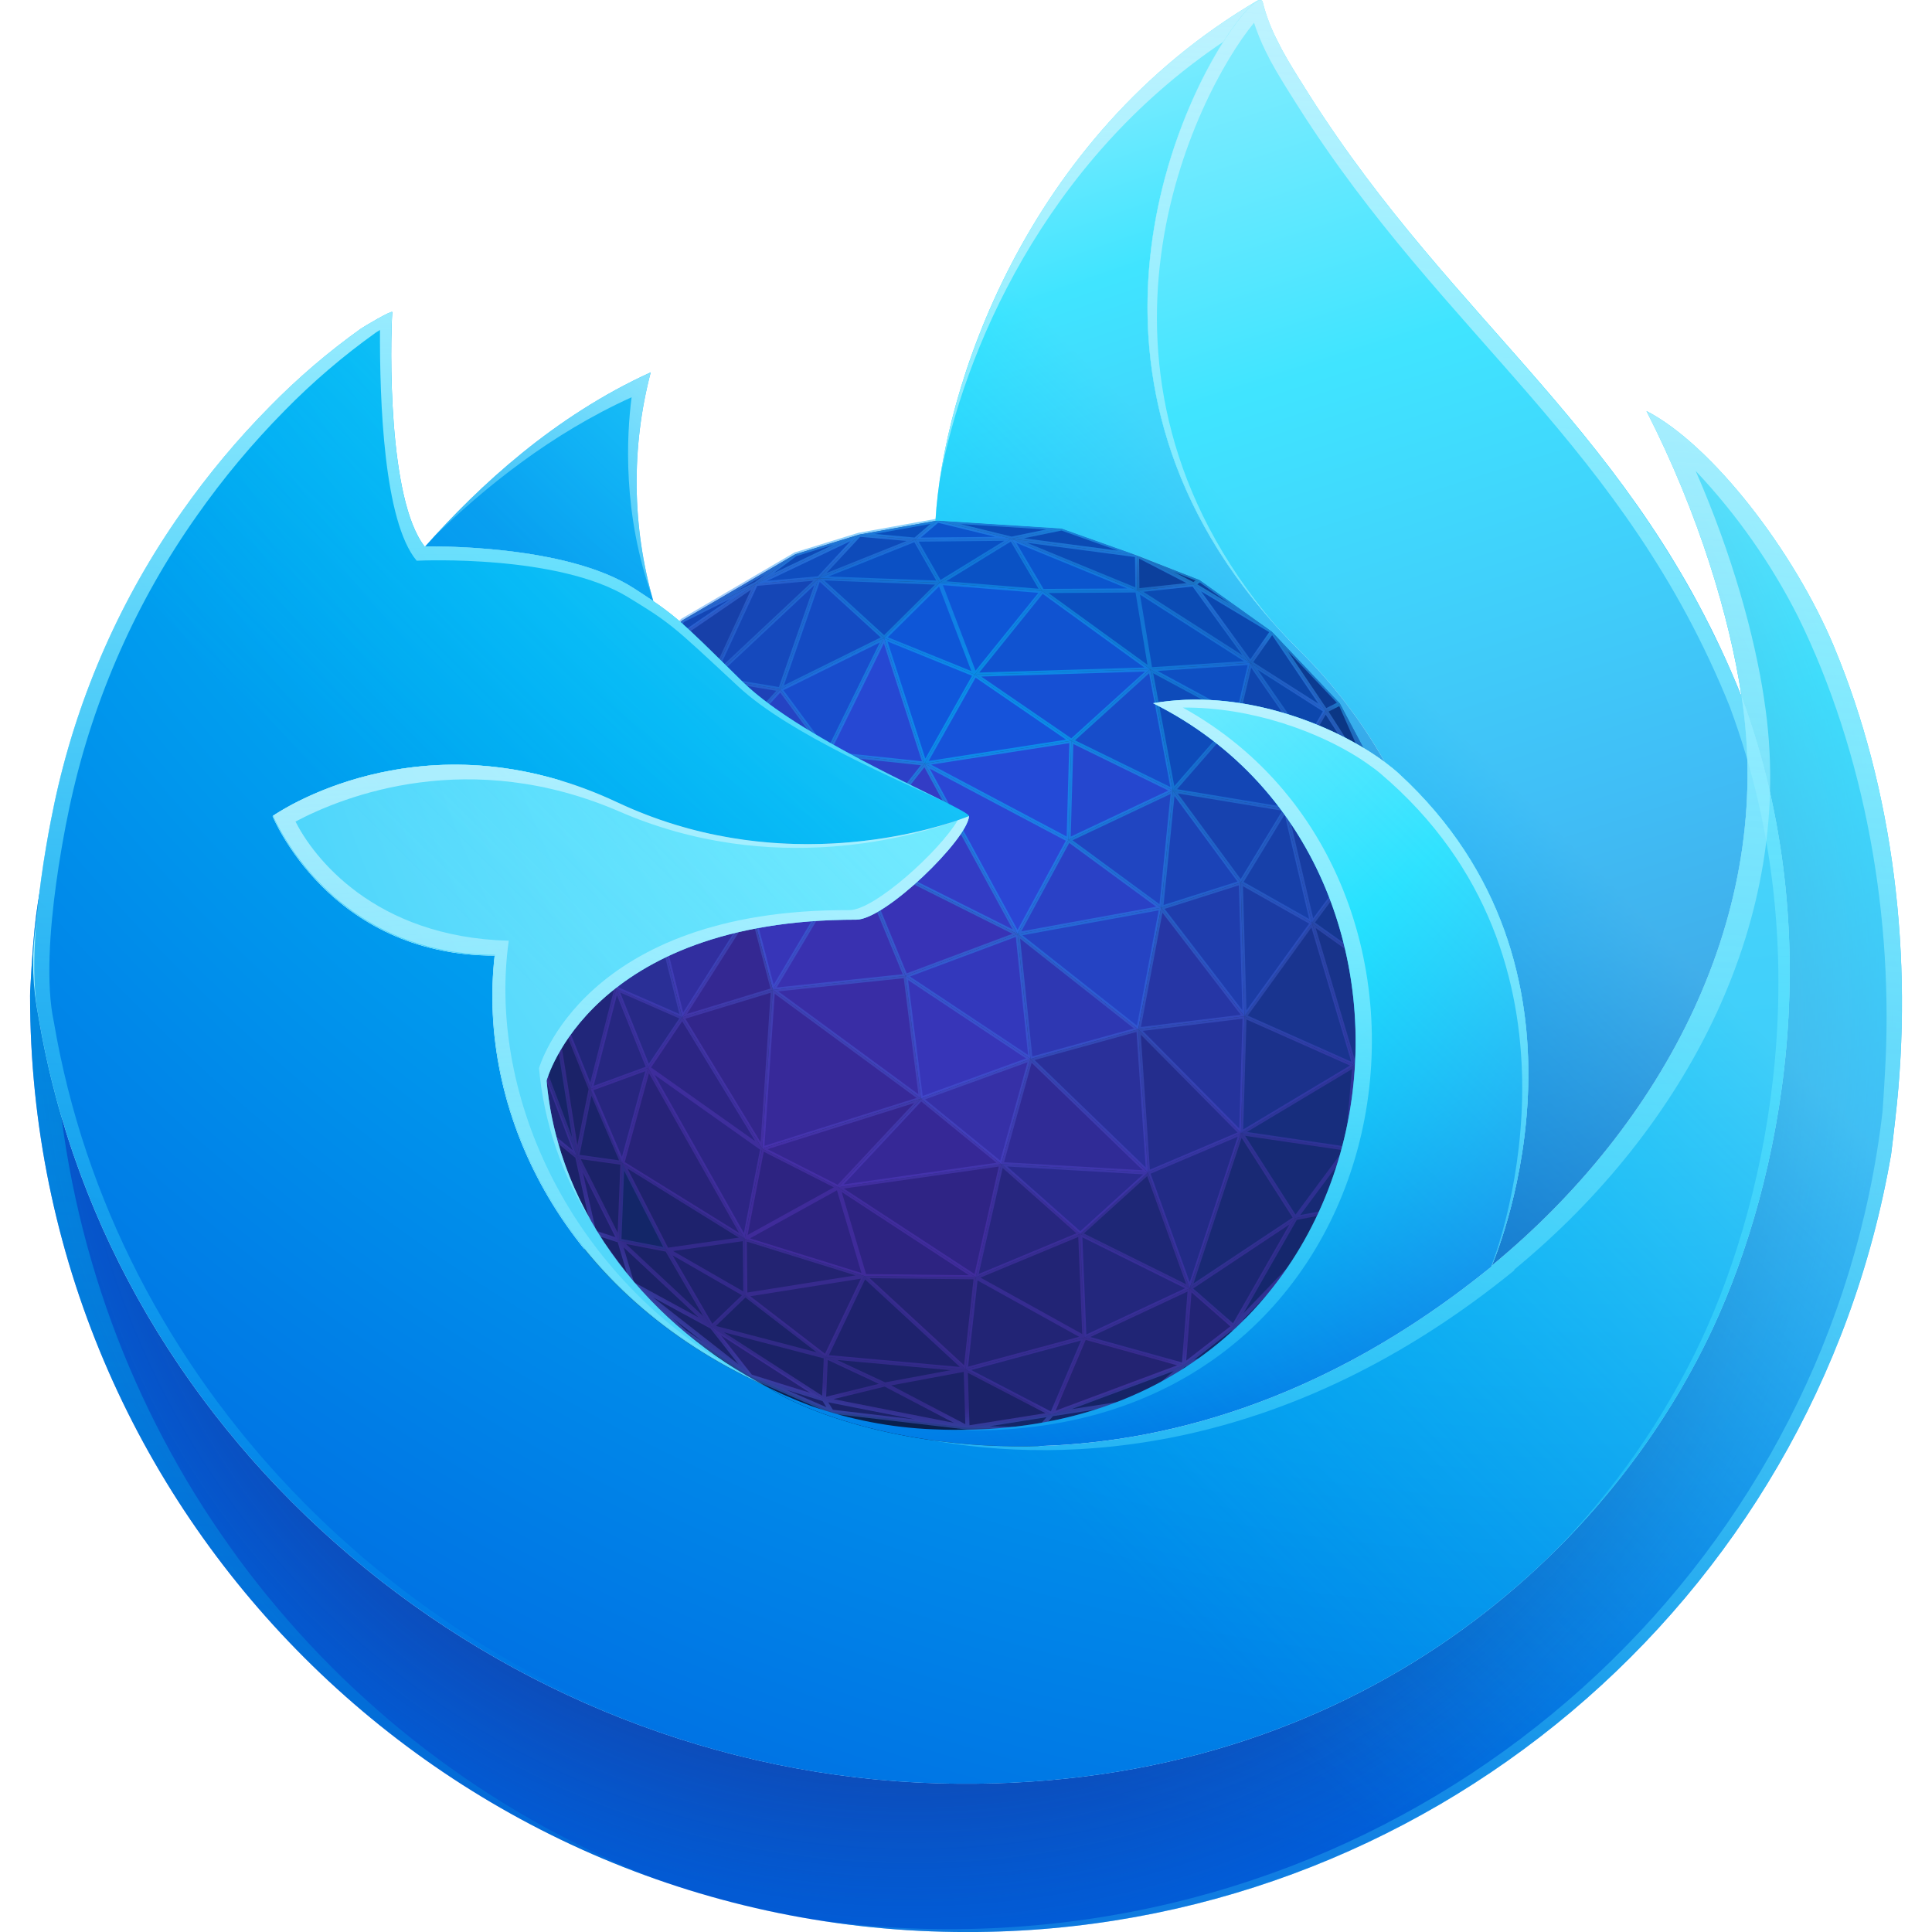 <?xml version="1.0" encoding="UTF-8"?><svg id="Layer_1" xmlns="http://www.w3.org/2000/svg" xmlns:xlink="http://www.w3.org/1999/xlink" viewBox="0 0 495.99 495.99"><defs><style>.cls-1{fill:#262781;}.cls-2{fill:#2a41c6;}.cls-3{fill:#0951c4;}.cls-4{fill:url(#linear-gradient-2);}.cls-5{fill:#27267f;}.cls-6{fill:url(#radial-gradient-7);}.cls-7{fill:#172d7d;}.cls-8{fill:#184dcd;}.cls-9{fill:#3630a7;}.cls-10{fill:#0e2f77;}.cls-11{fill:#112768;}.cls-12{fill:#1a389b;}.cls-13{fill:#0f46af;}.cls-14{fill:#144bc3;}.cls-15{fill:#0e4ab6;}.cls-16{fill:#21267a;}.cls-17{fill:#1057dc;}.cls-18{fill:#162467;}.cls-19{fill:#25339c;}.cls-20{fill:#372999;}.cls-21{fill:#2547cf;}.cls-22{fill:#233196;}.cls-23{fill:#0f4dbf;}.cls-24{fill:#15276d;}.cls-25{fill:#182b7a;}.cls-26{fill:#1f3dad;}.cls-27{fill:#2f2485;}.cls-28{fill:#1346b5;}.cls-29{fill:url(#radial-gradient-8);}.cls-30{fill:#0b3685;}.cls-31{fill:url(#linear-gradient-6);}.cls-32{fill:url(#radial-gradient-5);}.cls-33{fill:#1740a9;}.cls-34{fill:#192c7d;}.cls-35{fill:url(#radial-gradient-4);}.cls-36{fill:#0e56d7;}.cls-37{fill:#0e2969;}.cls-38{fill:#0b2e71;}.cls-39{fill:#202575;}.cls-40{fill:#1b318b;}.cls-41{fill:#272379;}.cls-42{fill:#173794;}.cls-43{fill:#2a2b8f;}.cls-44{fill:#3735b8;}.cls-45{fill:#1b3ca4;}.cls-46{fill:#1650d4;}.cls-47{fill:#272986;}.cls-48{fill:#32268b;}.cls-49{fill:#0b4cb7;}.cls-50{fill:#1a236a;}.cls-51{fill:#222475;}.cls-52{fill:#0b3279;}.cls-53{fill:#2e37b2;}.cls-54{fill:#0f388d;}.cls-55{fill:url(#linear-gradient-11);}.cls-56{fill:#112b70;}.cls-57{fill:#2d2381;}.cls-58{fill:#23277d;}.cls-59{fill:#222b86;}.cls-60{fill:#3338bc;}.cls-61{fill:#3931b0;}.cls-62{fill:#0b4fbf;}.cls-63{fill:url(#radial-gradient-6);}.cls-64{fill:#11296c;}.cls-65{fill:#242d8d;}.cls-66{fill:#1e389f;}.cls-67{fill:#172a75;}.cls-68{fill:#392da5;}.cls-69{fill:url(#linear-gradient-10);}.cls-70{fill:#302b96;}.cls-71{fill:#362896;}.cls-72{fill:#1244ac;}.cls-73{fill:#12378c;}.cls-74{fill:#1e2776;}.cls-75{fill:#19348f;}.cls-76{fill:#3537b8;}.cls-77{fill:url(#radial-gradient);}.cls-78{fill:#2a309a;}.cls-79{fill:#142a72;}.cls-80{fill:#1653da;}.cls-81{fill:#2543c3;}.cls-82{fill:#0a4ebc;}.cls-83{fill:#342892;}.cls-84{fill:#192974;}.cls-85{fill:#0c3889;}.cls-86{fill:#1c226a;}.cls-87{fill:#173da2;}.cls-88{fill:#09204d;}.cls-89{fill:#2b46d5;}.cls-90{fill:#0b3785;}.cls-91{fill:#0b4bb4;}.cls-92{fill:#132668;}.cls-93{fill:#192f84;}.cls-94{fill:#244ad7;}.cls-95{fill:#122e7b;}.cls-96{fill:url(#linear-gradient-5);}.cls-97{fill:#2636a5;}.cls-98{fill:#1e2b7f;}.cls-99{fill:#0c54cc;}.cls-100{fill:#1053d1;}.cls-101{fill:url(#radial-gradient-2);}.cls-102{fill:#1246b2;}.cls-103{fill:#1e226d;}.cls-104{fill:#0c2a69;}.cls-105{fill:#1b2773;}.cls-106{fill:#2a2f96;}.cls-107{fill:url(#radial-gradient-3);}.cls-108{fill:url(#linear-gradient-7);}.cls-109{fill:#1f308d;}.cls-110{fill:#293cb7;}.cls-111{fill:#0a52c5;}.cls-112{fill:#2a36a8;}.cls-113{fill:#2648d3;}.cls-114{fill:#0c409d;}.cls-115{fill:#232372;}.cls-116{fill:#2d40c7;}.cls-117{fill:#103d98;}.cls-118{fill:#0e4fc3;}.cls-119{fill:#0c47ad;}.cls-120{fill:url(#linear-gradient-9);}.cls-121{fill:#0c45a7;}.cls-122{fill:#1c40af;}.cls-123{fill:#35268f;}.cls-124{fill:#212a81;}.cls-125{fill:#0e4bba;}.cls-126{fill:#1b2268;}.cls-127{fill:#0b55ce;}.cls-128{fill:#153791;}.cls-129{fill:url(#linear-gradient-3);}.cls-130{fill:#123180;}.cls-131{fill:#333cc5;}.cls-132{fill:url(#linear-gradient);}.cls-133{fill:#0b48b0;}.cls-134{fill:#1d3089;}.cls-135{fill:#133ea1;}.cls-136{fill:#1b43b7;}.cls-137{fill:#2045c1;}.cls-138{fill:#1549bd;}.cls-139{fill:#3833b6;}.cls-140{fill:#1546b6;}.cls-141{fill:#312e9f;}.cls-142{fill:#174dca;}.cls-143{fill:url(#linear-gradient-4);}.cls-144{fill:#1e41b7;}.cls-145{fill:#1742af;}.cls-146{fill:#2c2584;}.cls-147{fill:url(#linear-gradient-8);}.cls-148{fill:#0c3b91;}.cls-149{fill:#0b50c4;}.cls-150{fill:#18338a;}.cls-151{fill:#0d3481;}.cls-152{fill:url(#linear-gradient-12);}</style><radialGradient id="radial-gradient" cx="-707.46" cy="795.53" fx="-707.46" fy="795.53" r=".6" gradientTransform="translate(166122.25 186629.76) scale(234.45 -234.36)" gradientUnits="userSpaceOnUse"><stop offset=".1" stop-color="#0df" stop-opacity=".4"/><stop offset=".9" stop-color="#7542e5" stop-opacity=".25"/></radialGradient><radialGradient id="radial-gradient-2" cx="-707.51" cy="795.26" fx="-707.51" fy="795.26" r=".51" gradientTransform="translate(166122.25 186629.76) scale(234.45 -234.36)" gradientUnits="userSpaceOnUse"><stop offset=".91" stop-color="#7542e5" stop-opacity="0"/><stop offset="1" stop-color="#0df" stop-opacity=".4"/></radialGradient><radialGradient id="radial-gradient-3" cx="-708.34" cy="796.4" fx="-708.34" fy="796.4" r="1.28" gradientTransform="translate(277039.8 311015.9) scale(390.52 -390.46)" gradientUnits="userSpaceOnUse"><stop offset="0" stop-color="#80ebff"/><stop offset=".26" stop-color="#0df"/><stop offset=".53" stop-color="#0090ed"/><stop offset=".86" stop-color="#0060df"/></radialGradient><radialGradient id="radial-gradient-4" cx="-708.73" cy="795.87" fx="-708.73" fy="795.87" r="1.28" gradientTransform="translate(277006.16 311015.9) scale(390.52 -390.46)" gradientUnits="userSpaceOnUse"><stop offset=".3" stop-color="#321c64" stop-opacity=".8"/><stop offset=".37" stop-color="#212f83" stop-opacity=".5"/><stop offset=".48" stop-color="#0a47ac" stop-opacity=".14"/><stop offset=".53" stop-color="#0250bb" stop-opacity="0"/></radialGradient><radialGradient id="radial-gradient-5" cx="-708.24" cy="796.74" fx="-708.24" fy="796.74" r="2.1" gradientTransform="translate(268069.97 300958.16) scale(377.93 -377.87)" gradientUnits="userSpaceOnUse"><stop offset="0" stop-color="#80ebff"/><stop offset=".47" stop-color="#00b3f4"/><stop offset=".84" stop-color="#0060df"/><stop offset="1" stop-color="#592acb"/></radialGradient><linearGradient id="linear-gradient" x1="-706.02" y1="796.22" x2="-705.83" y2="794.98" gradientTransform="translate(109125.45 258661.74) scale(154.06 -324.9)" gradientUnits="userSpaceOnUse"><stop offset="0" stop-color="#aaf2ff"/><stop offset=".29" stop-color="#0df"/><stop offset=".61" stop-color="#0090ed"/><stop offset=".89" stop-color="#0250bb"/></linearGradient><linearGradient id="linear-gradient-2" x1="-704.58" y1="795.54" x2="-704.33" y2="794.3" gradientTransform="translate(81575.68 155639.71) scale(115.38 -195.64)" gradientUnits="userSpaceOnUse"><stop offset="0" stop-color="#aaf2ff"/><stop offset=".29" stop-color="#0df"/><stop offset=".74" stop-color="#0090ed"/><stop offset="1" stop-color="#0250bb"/></linearGradient><radialGradient id="radial-gradient-6" cx="-696.93" cy="793.2" fx="-696.93" fy="793.2" r="3" gradientTransform="translate(41064.57 46501.66) scale(58.59 -58.58)" gradientUnits="userSpaceOnUse"><stop offset="0" stop-color="#0df"/><stop offset=".82" stop-color="#0090ed"/></radialGradient><radialGradient id="radial-gradient-7" cx="-705.05" cy="795.67" fx="-705.05" fy="795.67" r="3.13" gradientTransform="translate(112997.65 127249.8) scale(159.78 -159.77)" gradientUnits="userSpaceOnUse"><stop offset=".29" stop-color="#80ebff"/><stop offset="1" stop-color="#00b3f4"/></radialGradient><radialGradient id="radial-gradient-8" cx="-707.19" cy="795.95" fx="-707.19" fy="795.95" r="2.3" gradientTransform="translate(135821.87 152684.23) scale(191.74 -191.71)" gradientUnits="userSpaceOnUse"><stop offset=".18" stop-color="#aaf2ff"/><stop offset=".43" stop-color="#0df"/><stop offset=".69" stop-color="#0060df"/></radialGradient><linearGradient id="linear-gradient-3" x1="-708.68" y1="796.27" x2="-709.34" y2="795.58" gradientTransform="translate(340982.94 395003.92) scale(480.56 -495.97)" gradientUnits="userSpaceOnUse"><stop offset=".24" stop-color="#80ebff" stop-opacity=".5"/><stop offset=".7" stop-color="#0df" stop-opacity="0"/></linearGradient><linearGradient id="linear-gradient-4" x1="-704.03" y1="794.37" x2="-704.44" y2="792.78" gradientTransform="translate(77933.06 82810.46) scale(110.4 -104)" gradientUnits="userSpaceOnUse"><stop offset="0" stop-color="#bff3ff" stop-opacity=".9"/><stop offset="1" stop-color="#80ebff" stop-opacity=".5"/></linearGradient><linearGradient id="linear-gradient-5" x1="-706.23" y1="796.3" x2="-706.26" y2="794.89" gradientTransform="translate(116820.07 317568.89) scale(164.88 -398.81)" gradientUnits="userSpaceOnUse"><stop offset="0" stop-color="#bff3ff"/><stop offset="1" stop-color="#0df" stop-opacity="0"/></linearGradient><linearGradient id="linear-gradient-6" x1="-701.88" y1="794.73" x2="-701.93" y2="793.26" gradientTransform="translate(57622.36 97616.33) scale(81.69 -122.84)" gradientUnits="userSpaceOnUse"><stop offset="0" stop-color="#bff3ff"/><stop offset="1" stop-color="#aaf2ff" stop-opacity=".5"/></linearGradient><linearGradient id="linear-gradient-7" x1="-705.75" y1="795.5" x2="-705.81" y2="794.06" gradientTransform="translate(105429.22 149419.19) scale(148.93 -187.61)" gradientUnits="userSpaceOnUse"><stop offset="0" stop-color="#bff3ff"/><stop offset="1" stop-color="#0df" stop-opacity="0"/></linearGradient><linearGradient id="linear-gradient-8" x1="-706.52" y1="795.19" x2="-706.44" y2="793.94" gradientTransform="translate(124475.39 123998.93) scale(175.96 -155.69)" gradientUnits="userSpaceOnUse"><stop offset="0" stop-color="#bff3ff" stop-opacity=".8"/><stop offset="1" stop-color="#80ebff" stop-opacity=".2"/></linearGradient><linearGradient id="linear-gradient-9" x1="-697.36" y1="792.4" x2="-698.29" y2="790.89" gradientTransform="translate(39479.84 46620.71) scale(56.36 -58.73)" gradientUnits="userSpaceOnUse"><stop offset="0" stop-color="#bff3ff" stop-opacity=".8"/><stop offset="1" stop-color="#80ebff" stop-opacity=".2"/></linearGradient><linearGradient id="linear-gradient-10" x1="-706.13" y1="795.88" x2="-706.18" y2="794.5" gradientTransform="translate(114109.13 200995.75) scale(161.47 -252.26)" gradientUnits="userSpaceOnUse"><stop offset="0" stop-color="#0df" stop-opacity=".4"/><stop offset="1" stop-color="#0df" stop-opacity="0"/></linearGradient><linearGradient id="linear-gradient-11" x1="-707.51" y1="796.35" x2="-707.51" y2="795.24" gradientTransform="translate(166020.92 295591.05) scale(234.48 -371.14)" gradientUnits="userSpaceOnUse"><stop offset="0" stop-color="#bff3ff"/><stop offset="1" stop-color="#0df" stop-opacity="0"/></linearGradient><linearGradient id="linear-gradient-12" x1="-707.95" y1="796.3" x2="-708.01" y2="794.85" gradientTransform="translate(197365.75 311014.32) scale(278.28 -390.46)" gradientUnits="userSpaceOnUse"><stop offset="0" stop-color="#bff3ff" stop-opacity=".8"/><stop offset="1" stop-color="#0df" stop-opacity="0"/></linearGradient></defs><path id="globe-back" class="cls-88" d="M138.62,289.09l15.14,41.98,22.75,30.7,53.42,10.19,25.55,2.17,43.63-10.9,18.79-18.01-179.29-56.12h0Z"/><path class="cls-88" d="M364.68,227.17l-5.35-17.74-15.29-28.86-17.49-18.44-18.57-13.26-16.12-6.33-19.35-6.88-31.85-2.03-20.09,3.62-16.39,5.04-29.08,17.02-18.18,20.28-16.76,27.22-6.59,23.16-1.23,35.15,6.29,23.96,13.86,27.28,9.78,13.18,13.52,12.39,16.89,11.42,20.82,9.06,34.85,4.09,18.2,.51,26.93-7.58,24.07-13.21,15.49-13.21,12.01-14.33,16.98-33.23,3.75-22.73-1.06-35.55h0Z"/><path class="cls-36" d="M241.24,149.61l-14.27,14.15,23.27,9.43,17.31-21.47-26.32-2.12h0Z"/><path class="cls-100" d="M250.24,173.19l45.05-1.37-27.74-20.1-17.31,21.47h0Z"/><path class="cls-62" d="M291.95,151.58l-24.39,.15,27.74,20.1,25.65-1.68-29-18.58Z"/><path class="cls-133" d="M320.95,170.15l-14.58-20.11,20.18,12.09-5.6,8.02h0Z"/><path class="cls-121" d="M340.26,182.47l-19.31-12.32,5.6-8.02,13.71,20.33h0Z"/><path class="cls-13" d="M320.95,170.15l-3.23,13.78,17.66,7.06-14.43-20.84Z"/><path class="cls-119" d="M320.95,170.15l19.31,12.32-4.88,8.52-14.43-20.84h0Z"/><path class="cls-118" d="M295.29,171.83l25.65-1.68-3.23,13.78-22.42-12.1Z"/><path class="cls-142" d="M295.29,171.83l-20.27,18.35,26.09,12.77-5.82-31.12Z"/><path class="cls-46" d="M250.24,173.19l45.05-1.37-20.27,18.35-24.78-16.98Z"/><path class="cls-102" d="M317.72,183.93l12.27,23.79,5.4-16.73-17.66-7.06Z"/><path class="cls-135" d="M329.98,207.72l5.4-16.73,12.85,30.57-18.25-13.84Z"/><path class="cls-117" d="M335.38,190.99l19.59,14.35-6.74,16.22-12.85-30.57h0Z"/><path class="cls-90" d="M340.26,182.47l3.78-1.9,10.93,24.76-14.71-22.87Z"/><path class="cls-30" d="M354.97,205.33l4.36,4.09-15.29-28.86,10.93,24.76h0Z"/><path class="cls-148" d="M354.97,205.33l-14.71-22.87-4.88,8.52,19.59,14.34Zm-28.42-43.2l13.71,20.33,3.78-1.9-17.49-18.43Z"/><path class="cls-52" d="M363.7,241.03l-4.36-31.61,5.35,17.74-1.05,13.86h.07Z"/><path class="cls-54" d="M354.97,205.33l8.73,35.7-4.36-31.61-4.36-4.09Z"/><path class="cls-151" d="M348.23,221.56l15.46,19.48-8.73-35.7-6.74,16.22h0Z"/><path class="cls-38" d="M363.63,241.03l1.05-13.86,1.06,35.55-2.05-21.69h-.07Z"/><path class="cls-10" d="M361.11,269.13l4.64-6.41-2.05-21.69-2.59,28.1h0Z"/><path class="cls-37" d="M362,285.46l-3.71,1.79,7.46-24.52-3.75,22.73Z"/><path class="cls-104" d="M358.29,287.24l7.46-24.52-4.64,6.41-2.82,18.11Z"/><path class="cls-130" d="M361.11,269.13l2.59-28.1-7.95,9.37,5.35,18.73Z"/><path class="cls-56" d="M358.29,287.24l2.82-18.11-15.32,25.75,12.51-7.64Z"/><path class="cls-73" d="M348.23,221.56l15.46,19.48-7.95,9.37-7.52-28.85h0Z"/><path class="cls-95" d="M361.11,269.13l-5.35-18.73-8.08,23.06,13.43-4.34Z"/><path class="cls-64" d="M345.02,318.69l13.27-31.45-12.41,22.92-.86,8.52Z"/><path class="cls-79" d="M345.88,310.17l12.41-22.92-12.51,7.64,.09,15.28h0Z"/><path class="cls-11" d="M358.29,287.24l-13.27,31.45,16.98-33.24-3.71,1.79Zm-25.28,45.77l12.01-14.32,.86-8.52-12.86,22.84Zm-15.49,13.21l15.49-13.21-16.37,7.53,.88,5.68Z"/><path class="cls-86" d="M227.14,355.43l-15.65,3.83,.48-10.92,15.17,7.09h0Z"/><path class="cls-25" d="M140.16,206.82l4.31-1.6-10.91,24.76,6.59-23.16h0Z"/><path class="cls-109" d="M133.56,229.98l8.26-1.54,2.65-23.23-10.91,24.76Z"/><path class="cls-98" d="M134.06,259.72l-.49-29.74,8.26-1.54-7.76,31.27h0Z"/><path class="cls-28" d="M317.72,183.93l-16.61,19.02,28.87,4.77-12.27-23.79Zm-144.9-19.51l21.2-14.5-18.92,9.4-2.28,5.1Z"/><path class="cls-72" d="M175.09,159.32l29.08-17.02-10.17,7.62-18.92,9.4"/><path class="cls-15" d="M194.01,149.92l26.56-12.66-16.39,5.04-10.17,7.62Z"/><path class="cls-125" d="M295.3,171.83l5.82,31.12,16.61-19.02-22.42-12.1Zm-85.11-23.38l24.74-9.89-14.36-1.29-10.38,11.18Z"/><path class="cls-82" d="M240.65,133.64l-20.09,3.62,14.36,1.29,5.73-4.91Z"/><path class="cls-99" d="M259.65,138.31l-24.73,.25,5.73-4.91"/><path class="cls-91" d="M306.36,150.04l-14.42,1.53,29,18.58-14.58-20.11Zm-46.71-11.74l32.2,4.24-19.35-6.88-12.85,2.64Z"/><path class="cls-85" d="M306.36,150.04l-14.51-7.5,16.12,6.33-1.61,1.17Z"/><path class="cls-39" d="M138.62,289.09l9.52,7.83-14.08-37.2,4.56,29.37Zm131.39,73.99l8.37-19.7-30.5,8.19,22.13,11.51Zm8.37-19.7l25.5,7.08,1.55-19.72-27.05,12.64Z"/><path class="cls-105" d="M316.65,340.54l-11.22-9.81,27.11-18.02-15.89,27.83h0Z"/><path class="cls-24" d="M332.54,312.71l-15.89,27.83,16.37-7.53,12.86-22.85-13.34,2.55Z"/><path class="cls-114" d="M307.98,148.87l-1.61,1.17,20.18,12.09-18.57-13.26Zm-16.03,2.7l14.42-1.53-14.51-7.5,.09,9.03Z"/><path class="cls-49" d="M240.65,133.64l19,4.67,12.86-2.64-31.86-2.03Zm51.2,8.91l-32.2-4.24,32.3,13.27-.1-9.03Z"/><path class="cls-127" d="M259.65,138.31l7.9,13.42,24.39-.15-32.3-13.27Z"/><path class="cls-111" d="M259.65,138.31l7.9,13.42-26.32-2.12,18.41-11.3Z"/><path class="cls-3" d="M234.92,138.55l6.31,11.06,18.42-11.3-24.73,.25Z"/><path class="cls-149" d="M210.18,148.44l24.74-9.89,6.31,11.06-31.05-1.16Z"/><path class="cls-23" d="M194.01,149.92l16.17-1.47,10.38-11.18-26.56,12.66Zm16.17-1.47l16.79,15.32,14.27-14.15-31.05-1.16Z"/><path class="cls-140" d="M210.18,148.44l-27.33,25.62,11.15-24.15,16.17-1.47Z"/><path class="cls-138" d="M182.86,174.07l17.44,2.9,9.89-28.52-27.33,25.62h0Z"/><path class="cls-14" d="M200.29,176.97l9.89-28.52,16.79,15.32-26.68,13.21h0Z"/><path class="cls-42" d="M156.92,179.6l1.06,10.31,14.83-25.48-15.9,15.18h0Z"/><path class="cls-93" d="M144.47,205.22l12.45-25.62,1.06,10.31-13.51,15.32h0Z"/><path class="cls-12" d="M157.98,189.9l14.83-25.48,10.04,9.65-24.88,15.84h0Z"/><path class="cls-134" d="M157.08,212l.9-22.09-13.51,15.32,12.61,6.78h0Z"/><path class="cls-66" d="M157.08,212l.9-22.09,17.53,14.23-18.43,7.86h0Z"/><path class="cls-122" d="M175.51,204.13l7.35-30.07-24.88,15.84,17.53,14.23h0Z"/><path class="cls-144" d="M175.51,204.13l7.35-30.07,17.44,2.9-24.79,27.17Z"/><path class="cls-34" d="M141.82,228.44l2.65-23.23,12.61,6.78-15.26,16.45h0Z"/><path class="cls-18" d="M270.01,363.07l23.45-3.64,10.42-8.99-33.87,12.63Zm-137.68-97.95l1.73-5.41-.49-29.74-1.23,35.15Zm9.49-36.68l-7.76,31.27,14.08,37.2-6.87-43.1,.56-25.38Z"/><path class="cls-50" d="M148.14,296.92l11.62,1.63-8.13-18.99-3.48,17.36h0Z"/><path class="cls-92" d="M316.65,340.54l-12.77,9.9-10.42,8.99,24.07-13.21-.88-5.68Zm-68.31,25.97l18.2,.51,26.93-7.58-23.45,3.64-21.68,3.44Zm-89.36-48l12.21,2.35-11.43-22.3-.78,19.95Z"/><path class="cls-126" d="M211.98,348.33l-20.67-15.91-8.59,8.26,28.78,18.57,.48-10.92Zm-73.36-59.24l13.86,27.28-4.34-19.45-9.52-7.83Zm-6.29-23.96l6.29,23.96-4.56-29.37-1.73,5.41Zm115.55,86.44l-35.9-3.23,15.17,7.09-15.65,3.82-18.83-5.89,20.82,9.06,34.85,4.09,21.68-3.44-22.13-11.51Zm-88.13-53.01l-11.61-1.63,10.84,21.58,.78-19.96Zm-18.49-44.73l6.87,43.1,3.48-17.36-10.35-25.74Zm29.91,67.04l-12.21-2.35-6.49-2.14,9.78,13.18,13.52,12.39,16.89,11.42-9.95-12.68-11.54-19.83Z"/><path class="cls-124" d="M141.82,228.44l16.39,25.35-1.13-41.8-15.26,16.45h0Z"/><path class="cls-16" d="M141.27,253.82l10.35,25.75,6.59-25.77-16.95,.02h0Z"/><path class="cls-1" d="M151.62,279.57l6.59-25.77,8.19,20.36-14.79,5.41h0Z"/><path class="cls-41" d="M159.75,298.55l31.42,19.47-24.77-43.87-6.65,24.39h0Z"/><path class="cls-103" d="M152.48,316.37l6.49,2.14-10.84-21.58,4.34,19.45Zm69.41,11.2l-9.92,20.76,35.9,3.23-25.98-23.99Zm-62.14-29.02l11.43,22.3,11.54,19.83,8.59-8.26-.13-14.4-31.42-19.47Z"/><path class="cls-51" d="M305.42,330.73l-1.55,19.72,12.77-9.9-11.22-9.81Zm-54.93-2.83l-2.61,23.66,30.5-8.19-1.09-26.6-26.81,11.13Z"/><path class="cls-58" d="M141.27,253.82l16.94-.02-16.39-25.35-.55,25.38Zm136.03,62.95l1.09,26.6,27.04-12.64-28.13-13.96Z"/><path class="cls-74" d="M277.29,316.77l17.4-15.76,10.73,29.72-28.13-13.96Z"/><path class="cls-59" d="M305.42,330.73l13.16-39.84-23.88,10.12,10.73,29.72Z"/><path class="cls-84" d="M332.54,312.71l-27.11,18.02,13.16-39.84,13.96,21.83Z"/><path class="cls-67" d="M345.78,294.88l-27.2-4,13.96,21.83,13.34-2.55-.09-15.28h0Z"/><path class="cls-7" d="M347.67,273.47l-29.09,17.42,27.2,4,15.32-25.75-13.43,4.34h0Z"/><path class="cls-150" d="M144.47,205.22l12.45-25.62-16.76,27.22,4.31-1.6Zm192.35,31.71l10.85,36.54,8.08-23.06-18.93-13.47Z"/><path class="cls-128" d="M355.75,250.41l-7.52-28.85-11.41,15.37,18.93,13.48h0Z"/><path class="cls-40" d="M318.58,290.89l29.09-17.42-28.2-12.55-.9,29.97Z"/><path class="cls-65" d="M318.58,290.89l-26.37-26.64,2.49,36.76,23.88-10.12Z"/><path class="cls-43" d="M277.29,316.77l-20.24-17.92,37.65,2.16-17.4,15.76Z"/><path class="cls-5" d="M159.75,298.55l6.65-24.39-14.79,5.41,8.13,18.99Zm97.3,.29l-6.56,29.05,26.81-11.13-20.24-17.92Z"/><path class="cls-57" d="M215.15,304.79l-19.49-9.9-4.48,23.14,30.72,9.55,28.59,.33-35.34-23.11h0Z"/><path class="cls-27" d="M250.49,327.9l6.56-29.05-41.91,5.94,35.34,23.11Z"/><path class="cls-22" d="M158.21,253.8l8.41-26.83-9.54-14.97,1.13,41.8h0Z"/><path class="cls-110" d="M175.51,204.13l36.89-10.75-19.49,39.81-17.41-29.05Z"/><path class="cls-19" d="M318.58,290.89l-26.37-26.64,27.26-3.33-.9,29.97Z"/><path class="cls-75" d="M347.67,273.47l-10.85-36.54-17.35,23.99,28.2,12.55Z"/><path class="cls-78" d="M294.7,301.01l-30.15-29.15,27.67-7.61,2.49,36.76h0Z"/><path class="cls-70" d="M257.05,298.85l37.65,2.16-30.15-29.15-7.49,26.99h0Z"/><path class="cls-9" d="M257.05,298.85l-20.62-16.79,28.12-10.2-7.49,26.99h0Z"/><path class="cls-87" d="M172.81,164.42l2.28-5.1-18.18,20.28,15.9-15.18Zm157.17,43.3l6.84,29.21,11.41-15.37-18.25-13.84Z"/><path class="cls-112" d="M175.51,204.13l17.41,29.05-26.3-6.23,8.89-22.83Z"/><path class="cls-141" d="M166.62,226.96l26.3,6.23-17.78,28.01-8.51-34.24h0Z"/><path class="cls-8" d="M212.4,193.38l14.57-29.62-26.68,13.21,12.11,16.41Z"/><path class="cls-47" d="M158.21,253.8l16.92,7.4-8.73,12.96-8.19-20.36Z"/><path class="cls-146" d="M175.13,261.2l-8.73,12.96,24.77,43.86,4.48-23.14-20.53-33.68h0Z"/><path class="cls-48" d="M195.66,294.88l2.74-40.75-23.27,7.07,20.53,33.68h0Z"/><path class="cls-20" d="M195.66,294.88l40.77-12.83-38.03-27.92-2.74,40.75h0Z"/><path class="cls-68" d="M236.43,282.05l-3.97-31.51-34.05,3.59,38.03,27.92h0Z"/><path class="cls-60" d="M232.46,250.55l28.76-10.75,3.33,32.06-32.09-21.31h0Z"/><path class="cls-71" d="M215.15,304.79l41.91-5.94-20.62-16.79-21.28,22.73h0Z"/><path class="cls-123" d="M215.15,304.79l-19.49-9.9,40.77-12.83-21.28,22.73Z"/><path class="cls-113" d="M212.4,193.38l24.97,2.64-10.4-32.26-14.57,29.62h0Z"/><path class="cls-17" d="M250.24,173.19l-23.27-9.43,10.4,32.26,12.87-22.83h0Z"/><path class="cls-80" d="M250.24,173.19l24.78,16.98-37.65,5.85,12.87-22.83Z"/><path class="cls-89" d="M237.38,196.02l36.93,19.58-13.09,24.19-23.84-43.77h0Z"/><path class="cls-94" d="M274.31,215.61l.72-25.43-37.65,5.85,36.93,19.58h0Z"/><path class="cls-21" d="M274.31,215.61l.72-25.43,26.09,12.77-26.81,12.66Z"/><path class="cls-131" d="M237.38,196.02l23.84,43.77-41.81-20.94,17.97-22.83Z"/><path class="cls-139" d="M232.46,250.55l28.76-10.75-41.81-20.94,13.05,31.7h0Z"/><path class="cls-2" d="M261.21,239.79l36.88-6.74-23.78-17.45-13.09,24.19Z"/><path class="cls-137" d="M301.11,202.95l-3.02,30.11-23.78-17.45,26.81-12.66Z"/><path class="cls-136" d="M301.11,202.95l17.41,23.64-20.43,6.47,3.02-30.11Z"/><path class="cls-145" d="M329.98,207.72l-28.87-4.77,17.41,23.64,11.47-18.87h0Z"/><path class="cls-33" d="M182.86,174.07l11.15-24.15-21.2,14.5,10.05,9.65Zm147.13,33.65l-11.47,18.87,18.3,10.35-6.84-29.22Z"/><path class="cls-45" d="M319.48,260.92l17.35-23.99-18.3-10.34,.96,34.33h0Z"/><path class="cls-26" d="M319.48,260.92l-.96-34.33-20.43,6.47,21.39,27.86h0Z"/><path class="cls-81" d="M175.51,204.13l36.89-10.75-12.11-16.41-24.79,27.17Zm85.7,35.66l31,24.45,5.88-31.19-36.88,6.73Z"/><path class="cls-53" d="M264.55,271.85l27.67-7.61-31-24.45,3.33,32.06h0Z"/><path class="cls-116" d="M212.4,193.38l7,25.47,17.97-22.83-24.97-2.64h0Z"/><path class="cls-76" d="M212.4,193.38l-19.49,39.81,26.49-14.34-7-25.47h0Z"/><path class="cls-61" d="M219.4,218.85l-21,35.28,34.05-3.59-13.05-31.7h0Z"/><path class="cls-44" d="M232.46,250.55l3.97,31.51,28.12-10.2-32.09-21.31Zm-34.05,3.59l21-35.28-26.49,14.34,5.49,20.94Z"/><path class="cls-83" d="M175.13,261.2l17.78-28.01,5.49,20.94-23.27,7.07Z"/><path class="cls-115" d="M192.66,353.37l18.83,5.89-28.78-18.57,9.95,12.68Zm-1.36-20.94l20.67,15.91,9.92-20.76-30.72-9.55,.13,14.4Zm56.57,19.14l2.61-23.66-28.6-.33,25.99,23.99Zm30.5-8.19l-8.37,19.7,33.86-12.63-25.5-7.07Z"/><path class="cls-106" d="M158.21,253.8l8.41-26.83,8.51,34.24-16.92-7.4h0Z"/><path class="cls-97" d="M166.62,226.96l8.89-22.83-18.43,7.86,9.54,14.97Zm131.47,6.09l-5.88,31.19,27.26-3.33-21.39-27.86Z"/><path id="globe-lines" class="cls-77" d="M366.27,262.76v-.05l-1.06-35.55v-.04s0-.02,0-.04,0-.03-.01-.05h0l-5.35-17.75h0v-.04s-.02-.03-.03-.04v-.02l-15.3-28.86h0l-.02-.04-.02-.02h-.01l-.02-.03h-.01l-17.5-18.46h0v-.02s-.03-.02-.04-.03l-.02-.02-18.57-13.25h-.03s-.03-.03-.04-.03c-.01,0-.03-.01-.04-.02h0l-16.11-6.32h-.02l-19.34-6.88h-.05l-.03-.02h-.05l-31.85-2.03h-.05s-.03,0-.05,0h-.02l-20.09,3.62h-.08l-16.37,5.04h-.04s-.03,.03-.04,.03h-.03l-29.08,17.03h0l-.02,.02h-.02l-.02,.03h-.02l-.02,.04h-.02v.02l-18.18,20.27h0v.02l-.02,.02-.02,.02h0v.02l-16.78,27.2v.02l-.02,.03v.03s-.02,.02-.03,.04v.02l-6.6,23.17v.08s0,.03,0,.04h0l-1.23,35.16v.09s0,.03,0,.04v.04l6.28,23.95h0v.03s.02,.03,.03,.05c0,0,0,.02,0,.02l13.86,27.27h0s.02,.04,.03,.06h0l9.77,13.18v.02s.03,.02,.04,.03c0,0,.01,.02,.02,.02l13.52,12.4s.02,.02,.03,.03l.03,.02,16.88,11.42h.01l.04,.03h.03l20.82,9.07h.02s.03,.02,.05,.02h.08l34.85,4.1h.05l18.2,.51h.02s.07,0,.1-.01h.04l26.93-7.59h.04l.02-.02h.02l.03-.02h.01l24.06-13.21h.02s.03-.02,.04-.03l.03-.02,15.49-13.21,.02-.02,.02-.02,.02-.02h0l12.01-14.32h0s.03-.05,.04-.07l.02-.02h0l17.01-33.23s0-.02,.01-.02l.02-.04v-.02s0-.03,.01-.04c0,0,0-.02,0-.03l3.75-22.73v-.06Zm-190.15,78.78l-3.5-3.21,7.88,6.17-4.38-2.96Zm51.11,13.35l-12.31-5.75,29.13,2.62-16.82,3.13Zm4.49-104.78l-32.31,3.4,19.93-33.48,12.39,30.08Zm-11.28-30.15l39.48,19.77-27.15,10.15-12.32-29.93Zm11.57,31.17l3.76,29.78-35.95-26.4,32.19-3.38Zm3.29,30.74l-39.04,12.29,2.63-39.03,36.42,26.74Zm-2.16-30.24l30.26,20.1-26.52,9.62-3.75-29.72Zm.48-.94l27.16-10.15,3.15,30.28-30.3-20.12Zm41.72-34.97l25.17-11.88-2.84,28.27-22.33-16.39Zm21.47,17.06l-34.6,6.32,12.29-22.69,22.31,16.37Zm-35.58,5.93l-22.54-41.38,34.92,18.51-12.38,22.87Zm-1.26-.12l-39.74-19.9,17.08-21.7,22.65,41.6Zm-61.35,14.21l-5.06-19.33,24.44-13.23-19.38,32.56Zm-3.35,40.41l-19.31-31.69,21.89-6.65-2.58,38.34Zm39.43-10.04l-19.65,20.99-17.99-9.14,37.63-11.84Zm29.09-10.46l-7.01,25.23-19.28-15.7,26.29-9.53Zm-1.9-31.72l29.21,23.04-26.07,7.17-3.14-30.21Zm.59-.88l34.98-6.39-5.57,29.58-29.4-23.19Zm36.24-7.79l2.8-27.95,16.16,21.95-18.96,6.01Zm19.32-5.02l.89,32.01-19.94-25.98,19.05-6.04Zm-43.15-12.53l.67-23.76,24.37,11.94-25.04,11.82Zm-1.05-.02l-34.79-18.45,35.46-5.51-.68,23.96Zm-54.17,2.96l-6.52-23.72,23.26,2.46-16.74,21.26Zm-.85,.88l-24.67,13.36,18.15-37.08,6.52,23.73Zm-21.02,35.19l-21.43,6.51,16.38-25.79,5.05,19.28Zm-3.88,39.21l-26.76-18.95,7.98-11.85,18.77,30.81Zm2.16,2.69l17.98,9.14-22.12,12.22,4.14-21.36Zm40.43-12.9l19.31,15.73-39.24,5.56,19.93-21.29Zm28.34-9.92l28.5,27.56-35.58-2.05,7.08-25.51Zm.76-.73l26.16-7.2,2.35,34.76-28.51-27.56Zm32.82-37.8l20.11,26.2-25.63,3.13,5.52-29.33Zm20.68-6.81l16.98,9.6-16.09,22.25-.89-31.85Zm.18-1.11l10.52-17.3,6.27,26.79-16.79-9.49Zm-.77-.75l-16.17-21.96,26.83,4.43-10.66,17.53Zm-42.52-35.6l19-17.2,5.45,29.17-24.45-11.97Zm-37.59,5.3l12.05-21.39,23.22,15.91-35.27,5.48Zm-25.16-2.4l13.66-27.78,9.76,30.26-23.42-2.48Zm-20.34,39.15l-16.56-27.64,35.1-10.23-18.54,37.87Zm-17.52,27.79l-8.01-32.21,24.74,5.86-16.73,26.35Zm-8.82,13.16l-7.34-18.25,15.16,6.64-7.82,11.62Zm28.55,22.07l-4.15,21.4-22.91-40.57,27.06,19.17Zm19.75,10.45l6.28,21.22-28.6-8.89,22.32-12.33Zm41.54-6.09l-6.23,27.57-33.54-21.93,39.77-5.64Zm37.05,1.99l-16.12,14.6-18.76-16.61,34.88,2.01Zm-.58-35.84l24.83,25.09-22.49,9.53-2.34-34.62Zm.51-.98l25.59-3.12-.84,28.13-24.75-25.01Zm43.28-26.53l10.22,34.42-26.56-11.82,16.34-22.6Zm-5.79-29.09l16.67,12.64-10.42,14.04-6.25-26.69Zm-28.7-6.43l15.48-17.73,11.43,22.17-26.91-4.45Zm-.7-.8l-5.42-28.97,20.87,11.27-15.46,17.71Zm-26.45-12.28l-23.11-15.84,42.02-1.27-18.9,17.11Zm-37.47,5.21l-9.69-30.05,21.67,8.79-11.98,21.26Zm-25.2-2.34l-11.22-15.21,24.72-12.24-13.5,27.45Zm-.78,.71l-34.37,10.02,23.1-25.32,11.28,15.3Zm-19.71,39.3l-24.5-5.8,8.28-21.26,16.22,27.07Zm-17.46,27.9l-15.51-6.79,7.7-24.59,7.81,31.38Zm-8.65,13.56l-13.34,4.88,5.95-23.25,7.39,18.37Zm23.99,42.64l-29.35-18.18,6.21-22.78,23.13,40.96Zm29.88,10.91l-27.76,4.4-.12-13.07,27.88,8.67Zm-3.53-21.4l32.64,21.35-26.4-.3-6.24-21.05Zm41.31-6.18l18.95,16.78-25.09,10.43,6.14-27.2Zm37.1,2.1l10.01,27.75-26.26-13.03,16.24-14.72Zm.89-.63l22.35-9.48-12.32,37.3-10.04-27.82Zm24.61-39.58l26.56,11.82-27.4,16.4,.84-28.22Zm17.78-23.47l17.36,12.36-7.41,21.16-9.95-33.51Zm-.2-1.43l10.44-14.06,6.88,26.38-17.32-12.32Zm-6.96-29.29l4.85-15.02,11.54,27.45-16.39-12.43Zm-.73-1.17l-11.04-21.41,15.9,6.35-4.86,15.06Zm-32.71-34.12l23.12-1.51-2.91,12.42-20.21-10.91Zm-45.78,.4l16.28-20.19,26.09,18.9-42.37,1.29Zm-.96-.48l-8.38-21.95,24.5,1.97-16.12,19.98Zm-1.09,.1l-21.41-8.68,13.13-13.02,8.29,21.7Zm-48.11,3.67l9.21-26.56,15.63,14.26-24.84,12.3Zm-24.7,26.33l6.74-27.59,16,2.66-22.74,24.93Zm-10.01,23.55l-8.65-13.57,16.71-7.13-8.06,20.7Zm-.46,1.23l-7.39,23.59-.99-36.74,8.38,13.16Zm-8.51,27.28l-6.03,23.56-9.46-23.53,15.49-.02Zm-15.73-1.03l.5-23.13,14.94,23.1-15.44,.03Zm23.82,21.71l-5.99,21.96-7.32-17.09,13.31-4.87Zm24.04,42.71l-18.19,2.58-10.4-20.29,28.58,17.71Zm.99,.92l.12,12.88-18-10.35,17.88-2.53Zm30.33,9.62l-9.21,19.27-19.18-14.76,28.39-4.51Zm1.07,.2l24.33,22.46-33.61-3.02,9.28-19.43Zm1.19-.33l26.65,.3-2.43,22.05-24.22-22.35Zm53.54-10.57l1.02,24.91-26.12-14.49,25.1-10.42Zm1.06,.09l26.36,13.08-25.34,11.85-1.02-24.93Zm40.88-25.53l13.08,20.46-25.42,16.89,12.33-37.35Zm.91-.53l25.19,3.7-12.26,16.52-12.93-20.22Zm.47-.99l26.95-16.13-1.75,19.83-25.19-3.7Zm35.59-38.44l4.76,16.65-11.94,3.86,7.18-20.5Zm-6.33-28.31l13.65,17.19-7.01,8.27-6.64-25.46Zm-12.77-31.3l17.72,12.98-6.09,14.68-11.63-27.65Zm-18.27-8.93l2.86-12.18,12.77,18.43-15.62-6.24Zm-22.6-12.34l-3.08-18.62,26.66,17.08-23.58,1.54Zm-1.17-.62l-25.4-18.41,22.34-.14,3.06,18.55Zm-51.68-21.44l16.59-10.18,7.12,12.09-23.7-1.91Zm-15.93,13.82l-15.35-14.02,28.41,1.07-13.06,12.95Zm-27.01,13.34l-15.94-2.66,24.99-23.44-9.06,26.09Zm-24.74,26.82l-16.32-13.25,23.16-14.74-6.84,27.99Zm-.69,.79l-16.86,7.2,.82-20.21,16.04,13.02Zm-16.87,47.94l-15.15-23.43,14.1-15.2,1.05,38.63Zm-6.56,27.68l-2.88,14.33-5.67-35.6,8.55,21.27Zm.73,1.71l7.1,16.57-10.14-1.42,3.04-15.15Zm18.42,38.81l-10.7-2.06,.68-17.5,10.02,19.56Zm20.22,12.39l-7.6,7.31-10.21-17.55,17.81,10.24Zm.91,.59l18.26,14.05-25.85-6.76,7.59-7.3Zm59.58-4.38l26.07,14.46-28.5,7.66,2.43-22.11Zm53.9,2.85l-1.43,18.18-23.5-6.52,24.93-11.66Zm26.15-17.21l-14.47,25.34-10.22-8.93,24.69-16.41Zm14.29-17.92l.08,13.27-11.58,2.21,11.5-15.48Zm2.9-22.6l11.77-3.8-13.43,22.57,1.66-18.77Zm8.17-23.33l6.68-7.88-2.18,23.64-4.5-15.75Zm-7.5-29.06l6-14.45,7.78,31.81-13.78-17.35Zm-12.76-30.63l4.22-7.36,12.71,19.76-16.93-12.4Zm-.73-.84l-12.47-18,16.69,10.64-4.22,7.36Zm-41.85-38.06l12.63-1.35,12.77,17.61-25.4-16.26Zm-25.64-.74l-6.96-11.81,28.43,11.68-21.47,.13Zm-26.43-2.32l-5.6-9.81,21.94-.22-16.34,10.03Zm-1.11,.17l-27.63-1.04,22.01-8.8,5.62,9.84Zm-55.84,22.79l9.89-21.42,14.35-1.31-24.24,22.73Zm-1.78,1.34l-9.04-8.69,19.09-13.06-10.04,21.75Zm-.68,.81l-22.49,14.32,13.41-23.04,9.08,8.72Zm-25.42,37.15l-11.29-6.07,12.09-13.71-.8,19.77Zm-.36,1l-13.71,14.77,2.38-20.86,11.33,6.09Zm-15.49,41.43l-5.79,4.74,6.24-25.14-.45,20.4Zm.15,1.24l5.92,37.11-12.12-32.03,6.21-5.08Zm18.32,44.2l-.68,17.44-9.47-18.86,10.15,1.42Zm11.64,22.32l9.62,16.54-19.8-18.5,10.18,1.96Zm40.58,27.41l-.42,9.58-25.25-16.29,25.67,6.71Zm1.04,.41l13.1,6.13-13.52,3.31,.42-9.43Zm34.9,3.05l.41,13.44-19.04-9.96,18.64-3.47Zm30.1-8.04l-7.73,18.19-20.43-10.62,28.15-7.56Zm1.21-.16l23.49,6.52-31.2,11.64,7.71-18.15Zm27.18-12.18l9.95,8.7-11.32,8.79,1.36-17.49Zm27.01-18.63l11.48-2.19-25.15,26.14,13.67-23.94Zm13.51-5.07l-.08-12.93,10.58-6.47-10.51,19.4Zm.93-14.78l12.85-21.59-2.36,15.18-10.49,6.41Zm16.39-46.63l1.5,15.88-3.39,4.69,1.89-20.57Zm-7.8-39.77l2.94,2.75,2.94,21.26-5.87-24.02Zm-14.88-24.26l2.76-1.39,7.99,18.1-10.75-16.71Zm-19.32-12.67l4.85-6.94,11.87,17.6-16.72-10.66Zm-.75-.76l-12.65-17.43,17.5,10.48-4.85,6.95Zm-28.48-18.25l-.08-7.58,12.18,6.29-12.1,1.29Zm-1.05-.21l-27.83-11.43,27.75,3.65,.08,7.78Zm-55.05-12.77l4.43-3.8,14.69,3.61-19.12,.19Zm-24.2,9.08l8.62-9.28,11.91,1.07-20.53,8.21Zm-2.23,.85l-13.05,1.19,21.42-10.21-8.38,9.02Zm-35.88,14.99l1.44-3.23,11.97-5.95-13.42,9.18Zm-15.72,25.31l-.87-8.44,13.03-12.43-12.16,20.88Zm-.9,1.49l-10.8,12.24,9.95-20.49,.85,8.24Zm-16.09,38.27l-6.9,1.28,9.11-20.68-2.21,19.39Zm-.23,1.11l-6.6,26.57-.42-25.27,7.02-1.31Zm5.83,66.15l-7.84-6.45-3.75-24.18,11.59,30.63Zm10.99,22.35l-5.01-1.65-3.35-14.99,8.36,16.64Zm21.4,20.63l-16.63-9.05-2.67-8.98,19.3,18.03Zm3.03,2.85l7.2,9.18-22.01-17.24,14.82,8.06Zm2.69,1.73l22.9,14.77-14.99-4.68-7.91-10.09Zm42.01,13.16l17.8,9.31-30.94-6.1,13.14-3.21Zm21.36-3.54l19.92,10.36-19.51,3.1-.41-13.46Zm52.88-.48l-8.09,6.98-18.2,2.83,26.29-9.8Zm14.95-10.46l.67,4.35-10.45,3.24,9.78-7.59Zm27.13-28l-10.75,19.1-13.68,6.29,24.44-25.39Zm3-3.18l7.2-13.3-7.7,18.24,.5-4.94Zm15.22-40.99l2.72-3.76-4.37,14.37,1.65-10.61Zm2.61-28.34v-.03l-.04-.28,.27-3.56,.28,9.22-.51-5.35Zm-.72-5.24l-2.72-19.7,3.37,11.18-.65,8.52Zm-8.09-30.73l-4.96-11.25,6.95,13.11-1.98-1.86Zm-14.97-23.23l-9.92-14.7,12.65,13.33-2.73,1.37Zm-33.12-31.79l.66-.48,7.62,5.44-8.29-4.96Zm-1-.57l-5.15-2.66,5.73,2.25-.57,.41Zm-43.51-11.24l9.66-1.99,14.53,5.17-24.19-3.18Zm-3.15-.43l-13.15-3.23,22.05,1.4-8.9,1.83Zm-24.91,.24l-10.26-.92,14.35-2.59-4.09,3.51Zm-36.2,9.16l5.87-4.4,9.46-2.91-15.33,7.31Zm-4.82,2.3l-5.09,2.53,7.83-4.58-2.74,2.05Zm-21.36,14.64l-6.04,5.77,6.9-7.7-.87,1.93Zm-28.29,40.69l-2.68,1,10.43-16.94-7.75,15.94Zm-3.5,2.42l2.9-1.07-7.33,16.64,4.43-15.56Zm-7.21,43.17l.15,9.26-.53,1.68,.38-10.94Zm.5,11.63l2.64,17.02-3.64-13.89,1-3.13Zm13.78,35.21l3.39,15.19-10.82-21.31,7.43,6.12Zm10.89,21.71l2.35,7.92-7-9.45,4.65,1.53Zm52.61,40.77l.98,1.57-10.29-4.47,9.3,2.9Zm2.64,2.23l-1.21-1.93,22.39,4.41-21.18-2.49Zm54.85,1.89l-2.35,2.67-12.29-.34,14.64-2.33Zm1.63-.26l14.65-2.27-16.83,4.74,2.18-2.46Zm33.86-12.65l8.59-2.66-15.15,8.32,6.56-5.66Zm13.77-5.7l-.67-4.36,12.56-5.77-11.88,10.14Zm27.2-32.6l-.59,5.86-8.26,9.85,8.85-15.71Zm13.6-24.99l2.12-1.02-9.71,19.01,7.59-17.99Zm2.83-2.53l-2.38,1.15,4.79-15.74-2.41,14.6Z"/><path id="globe-lines-edge" class="cls-101" d="M366.27,262.76v-.05l-1.06-35.55v-.04s0-.02,0-.04,0-.03-.01-.05h0l-5.35-17.75h0v-.04s-.02-.03-.03-.04v-.02l-15.3-28.86h0l-.02-.04-.02-.02h-.01l-.02-.03h-.01l-17.5-18.46h0v-.02s-.03-.02-.04-.03l-.02-.02-18.57-13.25h-.03s-.03-.03-.04-.03c-.01,0-.03-.01-.04-.02h0l-16.11-6.32h-.02l-19.34-6.88h-.05l-.03-.02h-.05l-31.85-2.03h-.05s-.03,0-.05,0h-.02l-20.09,3.62h-.08l-16.37,5.04h-.04s-.03,.03-.04,.03h-.03l-29.08,17.03h0l-.02,.02h-.02l-.02,.03h-.02l-.02,.04h-.02v.02l-18.18,20.27h0v.02l-.02,.02-.02,.02h0v.02l-16.78,27.2v.02l-.02,.03v.03s-.02,.02-.03,.04v.02l-6.6,23.17v.08s0,.03,0,.04h0l-1.23,35.16v.09s0,.03,0,.04v.04l6.28,23.95h0v.03s.02,.03,.03,.05c0,0,0,.02,0,.02l13.86,27.27h0s.02,.04,.03,.06h0l9.77,13.18v.02s.03,.02,.04,.03c0,0,.01,.02,.02,.02l13.52,12.4s.02,.02,.03,.03l.03,.02,16.88,11.42h.01l.04,.03h.03l20.82,9.07h.02s.03,.02,.05,.02h.08l34.85,4.1h.05l18.2,.51h.02s.07,0,.1-.01h.04l26.93-7.59h.04l.02-.02h.02l.03-.02h.01l24.06-13.21h.02s.03-.02,.04-.03l.03-.02,15.49-13.21,.02-.02,.02-.02,.02-.02h0l12.01-14.32h0s.03-.05,.04-.07l.02-.02h0l17.01-33.23s0-.02,.01-.02l.02-.04v-.02s0-.03,.01-.04c0,0,0-.02,0-.03l3.75-22.73v-.06Zm-190.15,78.78l-3.5-3.21,7.88,6.17-4.38-2.96Zm51.11,13.35l-12.31-5.75,29.13,2.62-16.82,3.13Zm4.49-104.78l-32.31,3.4,19.93-33.48,12.39,30.08Zm-11.28-30.15l39.48,19.77-27.15,10.15-12.32-29.93Zm11.57,31.17l3.76,29.78-35.95-26.4,32.19-3.38Zm3.29,30.74l-39.04,12.29,2.63-39.03,36.42,26.74Zm-2.16-30.24l30.26,20.1-26.52,9.62-3.75-29.72Zm.48-.94l27.16-10.15,3.15,30.28-30.3-20.12Zm41.72-34.97l25.17-11.88-2.84,28.27-22.33-16.39Zm21.47,17.06l-34.6,6.32,12.29-22.69,22.31,16.37Zm-35.58,5.93l-22.54-41.38,34.92,18.51-12.38,22.87Zm-1.26-.12l-39.74-19.9,17.08-21.7,22.65,41.6Zm-61.35,14.21l-5.06-19.33,24.44-13.23-19.38,32.56Zm-3.35,40.41l-19.31-31.69,21.89-6.65-2.58,38.34Zm39.43-10.04l-19.65,20.99-17.99-9.14,37.63-11.84Zm29.09-10.46l-7.01,25.23-19.28-15.7,26.29-9.53Zm-1.9-31.72l29.21,23.04-26.07,7.17-3.14-30.21Zm.59-.88l34.98-6.39-5.57,29.58-29.4-23.19Zm36.24-7.79l2.8-27.95,16.16,21.95-18.96,6.01Zm19.32-5.02l.89,32.01-19.94-25.98,19.05-6.04Zm-43.15-12.53l.67-23.76,24.37,11.94-25.04,11.82Zm-1.05-.02l-34.79-18.45,35.46-5.51-.68,23.96Zm-54.17,2.96l-6.52-23.72,23.26,2.46-16.74,21.26Zm-.85,.88l-24.67,13.36,18.15-37.08,6.52,23.73Zm-21.02,35.19l-21.43,6.51,16.38-25.79,5.05,19.28Zm-3.88,39.21l-26.76-18.95,7.98-11.85,18.77,30.81Zm2.16,2.69l17.98,9.14-22.12,12.22,4.14-21.36Zm40.43-12.9l19.31,15.73-39.24,5.56,19.93-21.29Zm28.34-9.92l28.5,27.56-35.58-2.05,7.08-25.51Zm.76-.73l26.16-7.2,2.35,34.76-28.51-27.56Zm32.82-37.8l20.11,26.2-25.63,3.13,5.52-29.33Zm20.68-6.81l16.98,9.6-16.09,22.25-.89-31.85Zm.18-1.11l10.52-17.3,6.27,26.79-16.79-9.49Zm-.77-.75l-16.17-21.96,26.83,4.43-10.66,17.53Zm-42.52-35.6l19-17.2,5.45,29.17-24.45-11.97Zm-37.59,5.3l12.05-21.39,23.22,15.91-35.27,5.48Zm-25.16-2.4l13.66-27.78,9.76,30.26-23.42-2.48Zm-20.34,39.15l-16.56-27.64,35.1-10.23-18.54,37.87Zm-17.52,27.79l-8.01-32.21,24.74,5.86-16.73,26.35Zm-8.82,13.16l-7.34-18.25,15.16,6.64-7.82,11.62Zm28.55,22.07l-4.15,21.4-22.91-40.57,27.06,19.17Zm19.75,10.45l6.28,21.22-28.6-8.89,22.32-12.33Zm41.54-6.09l-6.23,27.57-33.54-21.93,39.77-5.64Zm37.05,1.99l-16.12,14.6-18.76-16.61,34.88,2.01Zm-.58-35.84l24.83,25.09-22.49,9.53-2.34-34.62Zm.51-.98l25.59-3.12-.84,28.13-24.75-25.01Zm43.28-26.53l10.22,34.42-26.56-11.82,16.34-22.6Zm-5.79-29.09l16.67,12.64-10.42,14.04-6.25-26.69Zm-28.7-6.43l15.48-17.73,11.43,22.17-26.91-4.45Zm-.7-.8l-5.42-28.97,20.87,11.27-15.46,17.71Zm-26.45-12.28l-23.11-15.84,42.02-1.27-18.9,17.11Zm-37.47,5.21l-9.69-30.05,21.67,8.79-11.98,21.26Zm-25.2-2.34l-11.22-15.21,24.72-12.24-13.5,27.45Zm-.78,.71l-34.37,10.02,23.1-25.32,11.28,15.3Zm-19.71,39.3l-24.5-5.8,8.28-21.26,16.22,27.07Zm-17.46,27.9l-15.51-6.79,7.7-24.59,7.81,31.38Zm-8.65,13.56l-13.34,4.88,5.95-23.25,7.39,18.37Zm23.99,42.64l-29.35-18.18,6.21-22.78,23.13,40.96Zm29.88,10.91l-27.76,4.4-.12-13.07,27.88,8.67Zm-3.53-21.4l32.64,21.35-26.4-.3-6.24-21.05Zm41.31-6.18l18.95,16.78-25.09,10.43,6.14-27.2Zm37.1,2.1l10.01,27.75-26.26-13.03,16.24-14.72Zm.89-.63l22.35-9.48-12.32,37.3-10.04-27.82Zm24.61-39.58l26.56,11.82-27.4,16.4,.84-28.22Zm17.78-23.47l17.36,12.36-7.41,21.16-9.95-33.51Zm-.2-1.43l10.44-14.06,6.88,26.38-17.32-12.32Zm-6.96-29.29l4.85-15.02,11.54,27.45-16.39-12.43Zm-.73-1.17l-11.04-21.41,15.9,6.35-4.86,15.06Zm-32.71-34.12l23.12-1.51-2.91,12.42-20.21-10.91Zm-45.78,.4l16.28-20.19,26.09,18.9-42.37,1.29Zm-.96-.48l-8.38-21.95,24.5,1.97-16.12,19.98Zm-1.09,.1l-21.41-8.68,13.13-13.02,8.29,21.7Zm-48.11,3.67l9.21-26.56,15.63,14.26-24.84,12.3Zm-24.7,26.33l6.74-27.59,16,2.66-22.74,24.93Zm-10.01,23.55l-8.65-13.57,16.71-7.13-8.06,20.7Zm-.46,1.23l-7.39,23.59-.99-36.74,8.38,13.16Zm-8.51,27.28l-6.03,23.56-9.46-23.53,15.49-.02Zm-15.73-1.03l.5-23.13,14.94,23.1-15.44,.03Zm23.82,21.71l-5.99,21.96-7.32-17.09,13.31-4.87Zm24.04,42.71l-18.19,2.58-10.4-20.29,28.58,17.71Zm.99,.92l.12,12.88-18-10.35,17.88-2.53Zm30.33,9.62l-9.21,19.27-19.18-14.76,28.39-4.51Zm1.07,.2l24.33,22.46-33.61-3.02,9.28-19.43Zm1.19-.33l26.65,.3-2.43,22.05-24.22-22.35Zm53.54-10.57l1.02,24.91-26.12-14.49,25.1-10.42Zm1.06,.09l26.36,13.08-25.34,11.85-1.02-24.93Zm40.88-25.53l13.08,20.46-25.42,16.89,12.33-37.35Zm.91-.53l25.19,3.7-12.26,16.52-12.93-20.22Zm.47-.99l26.95-16.13-1.75,19.83-25.19-3.7Zm35.59-38.44l4.76,16.65-11.94,3.86,7.18-20.5Zm-6.33-28.31l13.65,17.19-7.01,8.27-6.64-25.46Zm-12.77-31.3l17.72,12.98-6.09,14.68-11.63-27.65Zm-18.27-8.93l2.86-12.18,12.77,18.43-15.62-6.24Zm-22.6-12.34l-3.08-18.62,26.66,17.08-23.58,1.54Zm-1.17-.62l-25.4-18.41,22.34-.14,3.06,18.55Zm-51.68-21.44l16.59-10.18,7.12,12.09-23.7-1.91Zm-15.93,13.82l-15.35-14.02,28.41,1.07-13.06,12.95Zm-27.01,13.34l-15.94-2.66,24.99-23.44-9.06,26.09Zm-24.74,26.82l-16.32-13.25,23.16-14.74-6.84,27.99Zm-.69,.79l-16.86,7.2,.82-20.21,16.04,13.02Zm-16.87,47.94l-15.15-23.43,14.1-15.2,1.05,38.63Zm-6.56,27.68l-2.88,14.33-5.67-35.6,8.55,21.27Zm.73,1.71l7.1,16.57-10.14-1.42,3.04-15.15Zm18.42,38.81l-10.7-2.06,.68-17.5,10.02,19.56Zm20.22,12.39l-7.6,7.31-10.21-17.55,17.81,10.24Zm.91,.59l18.26,14.05-25.85-6.76,7.59-7.3Zm59.58-4.38l26.07,14.46-28.5,7.66,2.43-22.11Zm53.9,2.85l-1.43,18.18-23.5-6.52,24.93-11.66Zm26.15-17.21l-14.47,25.34-10.22-8.93,24.69-16.41Zm14.29-17.92l.08,13.27-11.58,2.21,11.5-15.48Zm2.9-22.6l11.77-3.8-13.43,22.57,1.66-18.77Zm8.17-23.33l6.68-7.88-2.18,23.64-4.5-15.75Zm-7.5-29.06l6-14.45,7.78,31.81-13.78-17.35Zm-12.76-30.63l4.22-7.36,12.71,19.76-16.93-12.4Zm-.73-.84l-12.47-18,16.69,10.64-4.22,7.36Zm-41.85-38.06l12.63-1.35,12.77,17.61-25.4-16.26Zm-25.64-.74l-6.96-11.81,28.43,11.68-21.47,.13Zm-26.43-2.32l-5.6-9.81,21.94-.22-16.34,10.03Zm-1.11,.17l-27.63-1.04,22.01-8.8,5.62,9.84Zm-55.84,22.79l9.89-21.42,14.35-1.31-24.24,22.73Zm-1.78,1.34l-9.04-8.69,19.09-13.06-10.04,21.75Zm-.68,.81l-22.49,14.32,13.41-23.04,9.08,8.72Zm-25.42,37.15l-11.29-6.07,12.09-13.71-.8,19.77Zm-.36,1l-13.71,14.77,2.38-20.86,11.33,6.09Zm-15.49,41.43l-5.79,4.74,6.24-25.14-.45,20.4Zm.15,1.24l5.92,37.11-12.12-32.03,6.21-5.08Zm18.32,44.2l-.68,17.44-9.47-18.86,10.15,1.42Zm11.64,22.32l9.62,16.54-19.8-18.5,10.18,1.96Zm40.58,27.41l-.42,9.58-25.25-16.29,25.67,6.71Zm1.04,.41l13.1,6.13-13.52,3.31,.42-9.43Zm34.9,3.05l.41,13.44-19.04-9.96,18.64-3.47Zm30.1-8.04l-7.73,18.19-20.43-10.62,28.15-7.56Zm1.21-.16l23.49,6.52-31.2,11.64,7.71-18.15Zm27.18-12.18l9.95,8.7-11.32,8.79,1.36-17.49Zm27.01-18.63l11.48-2.19-25.15,26.14,13.67-23.94Zm13.51-5.07l-.08-12.93,10.58-6.47-10.51,19.4Zm.93-14.78l12.85-21.59-2.36,15.18-10.49,6.41Zm16.39-46.63l1.5,15.88-3.39,4.69,1.89-20.57Zm-7.8-39.77l2.94,2.75,2.94,21.26-5.87-24.02Zm-14.88-24.26l2.76-1.39,7.99,18.1-10.75-16.71Zm-19.32-12.67l4.85-6.94,11.87,17.6-16.72-10.66Zm-.75-.76l-12.65-17.43,17.5,10.48-4.85,6.95Zm-28.48-18.25l-.08-7.58,12.18,6.29-12.1,1.29Zm-1.05-.21l-27.83-11.43,27.75,3.65,.08,7.78Zm-55.05-12.77l4.43-3.8,14.69,3.61-19.12,.19Zm-24.2,9.08l8.62-9.28,11.91,1.07-20.53,8.21Zm-2.23,.85l-13.05,1.19,21.42-10.21-8.38,9.02Zm-35.88,14.99l1.44-3.23,11.97-5.95-13.42,9.18Zm-15.72,25.31l-.87-8.44,13.03-12.43-12.16,20.88Zm-.9,1.49l-10.8,12.24,9.95-20.49,.85,8.24Zm-16.09,38.27l-6.9,1.28,9.11-20.68-2.21,19.39Zm-.23,1.11l-6.6,26.57-.42-25.27,7.02-1.31Zm5.83,66.15l-7.84-6.45-3.75-24.18,11.59,30.63Zm10.99,22.35l-5.01-1.65-3.35-14.99,8.36,16.64Zm21.4,20.63l-16.63-9.05-2.67-8.98,19.3,18.03Zm3.03,2.85l7.2,9.18-22.01-17.24,14.82,8.06Zm2.69,1.73l22.9,14.77-14.99-4.68-7.91-10.09Zm42.01,13.16l17.8,9.31-30.94-6.1,13.14-3.21Zm21.36-3.54l19.92,10.36-19.51,3.1-.41-13.46Zm52.88-.48l-8.09,6.98-18.2,2.83,26.29-9.8Zm14.95-10.46l.67,4.35-10.45,3.24,9.78-7.59Zm27.13-28l-10.75,19.1-13.68,6.29,24.44-25.39Zm3-3.18l7.2-13.3-7.7,18.24,.5-4.94Zm15.22-40.99l2.72-3.76-4.37,14.37,1.65-10.61Zm2.61-28.34v-.03l-.04-.28,.27-3.56,.28,9.22-.51-5.35Zm-.72-5.24l-2.72-19.7,3.37,11.18-.65,8.52Zm-8.09-30.73l-4.96-11.25,6.95,13.11-1.98-1.86Zm-14.97-23.23l-9.92-14.7,12.65,13.33-2.73,1.37Zm-33.12-31.79l.66-.48,7.62,5.44-8.29-4.96Zm-1-.57l-5.15-2.66,5.73,2.25-.57,.41Zm-43.51-11.24l9.66-1.99,14.53,5.17-24.19-3.18Zm-3.15-.43l-13.15-3.23,22.05,1.4-8.9,1.83Zm-24.91,.24l-10.26-.92,14.35-2.59-4.09,3.51Zm-36.2,9.16l5.87-4.4,9.46-2.91-15.33,7.31Zm-4.82,2.3l-5.09,2.53,7.83-4.58-2.74,2.05Zm-21.36,14.64l-6.04,5.77,6.9-7.7-.87,1.93Zm-28.29,40.69l-2.68,1,10.43-16.94-7.75,15.94Zm-3.5,2.42l2.9-1.07-7.33,16.64,4.43-15.56Zm-7.21,43.17l.15,9.26-.53,1.68,.38-10.94Zm.5,11.63l2.64,17.02-3.64-13.89,1-3.13Zm13.78,35.21l3.39,15.19-10.82-21.31,7.43,6.12Zm10.89,21.71l2.35,7.92-7-9.45,4.65,1.53Zm52.61,40.77l.98,1.57-10.29-4.47,9.3,2.9Zm2.64,2.23l-1.21-1.93,22.39,4.41-21.18-2.49Zm54.85,1.89l-2.35,2.67-12.29-.34,14.64-2.33Zm1.63-.26l14.65-2.27-16.83,4.74,2.18-2.46Zm33.86-12.65l8.59-2.66-15.15,8.32,6.56-5.66Zm13.77-5.7l-.67-4.36,12.56-5.77-11.88,10.14Zm27.2-32.6l-.59,5.86-8.26,9.85,8.85-15.71Zm13.6-24.99l2.12-1.02-9.71,19.01,7.59-17.99Zm2.83-2.53l-2.38,1.15,4.79-15.74-2.41,14.6Z"/><path id="body-outer" class="cls-107" d="M470.97,166.35c-10.46-25.12-31.64-52.25-48.27-60.82,13.54,26.5,21.37,53.09,24.36,72.93,0-.06,.01,.05,.04,.23,.01,.09,.03,.17,.04,.26,22.7,61.47,10.33,123.98-7.49,162.17-27.57,59.1-94.32,119.67-198.81,116.71-112.89-3.19-212.34-86.85-230.9-196.43-3.38-17.28,0-26.05,1.7-40.08-2.07,10.82-2.86,13.94-3.9,33.16,0,.41-.02,.82-.02,1.23,0,132.71,107.72,240.29,240.6,240.29,117.1,.05,217.23-84.23,237.16-199.63,.41-3.08,.73-6.17,1.09-9.27,4.78-41.21-.53-84.52-15.61-120.74Z"/><path id="body-outer-shadow-overlay" class="cls-35" d="M470.97,166.35c-10.46-25.12-31.64-52.25-48.27-60.82,13.54,26.5,21.37,53.09,24.36,72.93,0-.06,.01,.05,.04,.23,.01,.09,.03,.17,.04,.26,22.7,61.47,10.33,123.98-7.49,162.17-27.57,59.1-94.32,119.67-198.81,116.71-112.89-3.19-212.34-86.85-230.9-196.43-3.38-17.28,0-26.05,1.7-40.08-2.07,10.82-2.86,13.94-3.9,33.16,0,.41-.02,.82-.02,1.23,0,132.71,107.72,240.29,240.6,240.29,117.1,.05,217.23-84.23,237.16-199.63,.41-3.08,.73-6.17,1.09-9.27,4.78-41.21-.53-84.52-15.61-120.74Z"/><path id="body-center" class="cls-32" d="M9.95,261.41c18.56,109.58,118.01,193.24,230.9,196.43,104.48,2.95,171.24-57.62,198.81-116.71,17.82-38.2,30.19-100.7,7.49-162.17v-.03l-.04-.23c-.02-.18-.04-.28-.04-.23,0,.04,.02,.14,.05,.4,8.53,55.66-19.81,109.58-64.13,146.04-.08,.19-.13,.31-.13,.31-86.35,70.22-168.97,42.37-185.7,30.97-1.17-.56-2.34-1.15-3.5-1.74-50.34-24.03-71.14-69.84-66.68-109.12-42.51,0-57-35.81-57-35.81,0,0,38.16-27.18,88.46-3.54,46.58,21.89,90.33,3.54,90.34,3.54-.09-1.95-41.96-18.59-58.29-34.65-8.72-8.59-12.87-12.72-16.53-15.83-1.99-1.68-4.07-3.25-6.23-4.7-1.65-1.12-3.31-2.22-4.99-3.3-17.55-11.39-52.45-10.76-53.6-10.74h-.11c-9.54-12.07-8.86-51.87-8.32-60.18-.11-.52-7.12,3.63-8.03,4.25-8.42,6-16.29,12.74-23.52,20.13-8.23,8.33-15.74,17.33-22.47,26.91,0,.01,0,.02-.01,.04,0-.01,0-.02,.01-.04-15.47,21.89-26.44,46.64-32.28,72.8-.12,.53-8.66,37.85-4.45,57.2Z"/><path id="tail-right" class="cls-132" d="M333.21,166.58c8.78,8.61,16.3,18.41,22.34,29.11,1.33,.99,2.56,1.99,3.61,2.95,54.54,50.2,25.97,121.2,23.83,126.26,44.31-36.46,72.66-90.38,64.13-146.04-27.21-67.73-73.34-95.04-111.01-154.51-1.9-3.01-3.81-6.02-5.67-9.2-.95-1.62-1.83-3.28-2.65-4.97-1.56-3.02-2.77-6.21-3.59-9.51,.01-.32-.22-.6-.55-.64-.15-.04-.3-.04-.45,0-.03,.01-.08,.05-.12,.06-.05,.02-.12,.07-.18,.1-9.31,4.43-64.48,91.69,10.31,166.38h0Z"/><path id="tail-left" class="cls-4" d="M240.65,133.64l31.85,2.03,19.35,6.88,16.12,6.33,18.57,13.26,17.49,18.44,6.08,11.47c.82,.5,2.5,1.59,3.93,2.56,.52,.37,1,.74,1.5,1.1-6.04-10.71-13.56-20.51-22.34-29.11C258.42,91.89,313.6,4.63,322.9,.19c.03-.04,.08-.12,.1-.14-60.44,35.36-80.94,100.76-82.83,133.48v.18l.48-.08Z"/><path id="ear" class="cls-63" d="M162.74,151.03c1.68,1.08,3.34,2.18,4.99,3.3-5.48-19.16-5.72-39.45-.68-58.73-24.72,11.24-43.94,29.01-57.92,44.7,1.16-.03,36.06-.66,53.6,10.73Z"/><path id="tufts" class="cls-6" d="M140.32,277.44s11.11-41.34,79.53-41.34c7.4,0,28.54-20.61,28.93-26.59,0,0-43.75,18.35-90.33-3.54-50.3-23.64-88.45,3.54-88.45,3.54,0,0,14.5,35.81,57,35.81-4.45,39.28,16.34,85.09,66.68,109.12,1.13,.54,2.19,1.12,3.34,1.64-29.4-15.17-53.66-43.83-56.7-78.64Z"/><path id="tail-flame-small" class="cls-29" d="M359.16,198.65c-1.05-.97-2.29-1.96-3.61-2.95-.49-.37-.97-.73-1.5-1.1-12.85-9.01-35.85-17.92-58.01-14.07,86.54,43.21,63.31,192.02-56.61,186.4-10.68-.43-21.23-2.47-31.31-6.03-2.38-.89-4.74-1.86-7.07-2.89-1.36-.62-2.71-1.24-4.05-1.94,.05,.03,.11,.07,.16,.1,16.73,11.4,99.35,39.26,185.7-30.97,0,0,.05-.12,.13-.31,2.14-5.05,30.71-76.05-23.83-126.25h0Z"/><path id="highlight-overlay" class="cls-129" d="M470.95,166.34c-10.46-25.12-31.64-52.25-48.27-60.82,13.54,26.5,21.37,53.09,24.36,72.93,0,.04,.02,.14,.05,.4-27.2-67.73-73.34-95.04-111.01-154.51-1.9-3.01-3.81-6.02-5.67-9.2-.95-1.62-1.83-3.28-2.65-4.97-1.56-3.02-2.77-6.2-3.59-9.5,.01-.32-.23-.6-.55-.64-.15-.04-.3-.04-.45,0-.03,.01-.08,.05-.12,.06-.05,.02-.12,.07-.18,.1,.03-.04,.08-.12,.1-.14-60.44,35.36-80.93,100.95-82.82,133.68l.49-.09,31.85,2.03,17.93,6.38,17.54,6.83,18.57,13.26,17.47,18.43s6.01,11.29,6.1,11.48c-13.94-8.29-34.21-14.98-54.1-11.52,86.54,43.21,63.31,192.02-56.61,186.4-10.68-.44-21.24-2.47-31.32-6.04-2.38-.89-4.74-1.86-7.07-2.89-1.36-.62-2.71-1.24-4.05-1.94,.05,.03,.11,.07,.16,.11-1.17-.56-2.34-1.15-3.5-1.74,1.12,.54,2.18,1.12,3.34,1.64-29.38-15.17-53.65-43.83-56.68-78.64,0,0,11.11-41.33,79.52-41.33,7.4,0,28.54-20.61,28.94-26.59-.09-1.95-41.97-18.59-58.29-34.65-8.72-8.59-12.87-12.72-16.53-15.83-1.99-1.68-4.07-3.25-6.23-4.7-5.48-19.16-5.72-39.45-.68-58.73-24.72,11.24-43.94,29.01-57.92,44.7h-.11c-9.54-12.07-8.86-51.87-8.32-60.18-.11-.52-7.11,3.63-8.03,4.25-8.42,6-16.28,12.73-23.51,20.12-8.22,8.33-15.74,17.33-22.47,26.91,0,.01,0,.02-.01,.04,0-.01,0-.03,.01-.04-15.47,21.89-26.44,46.64-32.28,72.8-.11,.52-.21,1.06-.33,1.59-.45,2.12-2.49,12.85-2.77,15.16-.02,.18,.02-.18,0,0-1.86,11.09-3.04,22.29-3.55,33.53,0,.41-.03,.82-.03,1.23,0,132.71,107.72,240.28,240.6,240.28,117.1,.05,217.23-84.23,237.16-199.62,.41-3.08,.73-6.17,1.09-9.27,4.78-41.21-.53-84.52-15.61-120.74h0Zm-23.87,12.34c.01,.09,.03,.17,.04,.26v-.03c-.02-.08-.03-.16-.04-.23Z"/><path id="line-chin" class="cls-143" d="M248.78,209.51s-1.02,.43-2.9,1.07c-4.7,7.94-21.41,23.1-27.8,23.07-68.42-.3-79.7,40.59-79.7,40.59,1.25,13.97,5.84,27.44,13.4,39.26-6.39-11.05-10.3-23.36-11.46-36.07,0,0,11.11-41.33,79.52-41.33,7.4,0,28.54-20.61,28.93-26.59h0Z"/><path id="line-tail-right" class="cls-96" d="M447.15,178.95v-.02c-.02-.08-.03-.16-.04-.23,0-.08-.02-.15-.03-.23,.01,.13,.03,.27,.05,.4-1.61-4.01-3.34-7.98-5.17-11.9-.61-1.31-1.27-2.54-1.9-3.83-1.2-2.46-2.4-4.93-3.66-7.29-.77-1.46-1.59-2.84-2.38-4.25-1.16-2.08-2.32-4.16-3.52-6.17-.88-1.46-1.79-2.86-2.68-4.29-1.17-1.86-2.33-3.73-3.53-5.53-.95-1.43-1.92-2.81-2.89-4.21-1.19-1.72-2.39-3.45-3.6-5.13-1.01-1.39-2.03-2.74-3.05-4.1-1.21-1.62-2.43-3.23-3.67-4.82-1.06-1.36-2.13-2.7-3.2-4.03-1.24-1.55-2.49-3.09-3.75-4.62-1.1-1.33-2.2-2.65-3.31-3.96-.6-.71-1.2-1.45-1.8-2.16,.26,.31,.51,.63,.77,.94-20.85-24.59-43.47-47.25-63.67-79.15-1.91-3.01-3.81-6.02-5.67-9.2-.95-1.62-1.83-3.28-2.65-4.97-1.36-2.7-2.47-5.53-3.31-8.43-.04-.15-.12-.39-.14-.51-.08-.32-.13-.56-.13-.56,.01-.32-.23-.6-.55-.64-.15-.04-.3-.04-.45,0-.03,.01-.08,.05-.12,.07s-.12,.07-.17,.09c-.53,.3-1.02,.66-1.46,1.07-.12,.1-.23,.21-.35,.31-.67,.63-1.31,1.3-1.9,2.01-.02,.03-.04,.04-.07,.07,0,0,.01,0,.02-.01-14.42,16.94-51.23,90.58,8.1,156.63-55.54-65.35-20.54-135.96-5.33-154.46,.81,2.49,1.8,4.92,2.96,7.27,.82,1.69,1.7,3.35,2.65,4.97,1.86,3.18,3.76,6.2,5.67,9.2,37.67,59.47,83.81,86.78,111.01,154.51-.02-.13-.03-.27-.05-.4,.02,.07,.03,.15,.03,.23,.01,.08,.02,.15,.03,.23v.02c22.71,61.47,10.34,123.97-7.48,162.17-9.57,20.29-22.49,38.81-38.22,54.8,17.04-16.63,30.96-36.17,41.12-57.7,17.82-38.2,30.19-100.7,7.49-162.18h0Z"/><path id="line-tail-left" class="cls-31" d="M322.9,.19s.08-.12,.1-.14c-54.45,31.85-76.48,88.07-81.69,122.84,5.99-32.12,26.57-81.17,72.71-112.14,3.8-6,7.14-9.72,8.88-10.56Z"/><path id="line-tail-flame-small" class="cls-108" d="M382.86,325.22s.05-.12,.13-.31c2.13-5.05,30.71-76.06-23.83-126.26-1.05-.97-2.29-1.96-3.61-2.95-.49-.37-.97-.73-1.5-1.1-12.42-8.71-34.32-17.32-55.78-14.41h-.05c-.73,.11-1.46,.22-2.19,.34,85.57,42.73,63.81,188.67-52.6,186.53,.32,.02,.63,.04,.95,.05,118.01,4.62,141.26-140.09,59.27-185.46,17.77-.17,34.95,6.31,45.57,13.16,.54,.35,1.03,.69,1.54,1.04,1.36,.94,2.64,1.88,3.73,2.81,56.47,48.03,30.7,120.09,28.76,125.23-.04,.11-.08,.21-.12,.32"/><path id="line-tufts" class="cls-147" d="M159.09,208.37c39.38,17.06,75.93,6.22,87,2.14-10.2,3.52-47.89,14.14-87.64-4.54-45.22-21.25-80.62-1.44-87.32,2.78h0l-.32,.2h0l-.26,.17h0l-.2,.13h0l-.13,.08h0l-.09,.06h0l.12,.26h0l.14,.31v.06l.21,.45h0c.34,.72,.86,1.75,1.58,3h0c5.34,9.45,21.43,31.63,54.89,31.63-4.32,38.11,15.12,82.35,62.24,106.9-45-26-64-73-58.7-110.49-34.76-.92-50.31-21.76-54.75-30.59,12.64-6.7,44.73-19.23,83.23-2.55Z"/><path id="line-ear" class="cls-120" d="M167.69,154.2c-.38-.22-.77-.45-1.18-.68,.42,.28,.82,.55,1.21,.82-.01-.04-.03-.09-.04-.13h0Zm-.25-.88c-5.2-18.87-5.34-38.78-.39-57.71-23.43,10.66-41.92,27.18-55.68,42.23,13.11-12.77,30.09-26.47,50.78-35.86-1.28,9.82-2.38,29.93,5.3,51.34h0Z"/><path id="line-body-outer" class="cls-69" d="M15.75,286.59c-.07-.23-.13-.46-.19-.69-2.33-8.05-4.21-16.23-5.61-24.5-1.84-8.43-1.25-20.27,0-30.99-.93,5.57-1.51,11.22-2.2,24.06,0,.41-.02,.82-.02,1.23,0,105.02,67.47,194.29,161.47,226.97C87.71,451.47,27.35,376.79,15.75,286.59Z"/><path id="line-body-head" class="cls-55" d="M13.83,262.37c-4.21-19.36,4.33-56.68,4.45-57.2,5.84-26.16,16.81-50.91,32.28-72.8v.04s0-.02,0-.04c6.73-9.58,14.24-18.58,22.47-26.91,7.23-7.39,15.1-14.12,23.51-20.12,.33-.22,.67-.43,1.01-.63-.08,18.28,.95,49.12,9.42,59.24h.11c1.16-.06,36.18-1.6,54.09,9.32,1.71,1.04,3.41,2.09,5.09,3.16,2.21,1.39,4.34,2.91,6.38,4.53,3.76,3.01,8.03,7.04,17.01,15.39,13,12.09,41.36,24.12,53.6,29.85-11.93-6.01-40.08-18.85-52.77-31.34-8.72-8.59-12.87-12.72-16.53-15.83-1.99-1.68-4.07-3.25-6.23-4.7-1.65-1.12-3.31-2.22-4.99-3.3-17.55-11.39-52.45-10.76-53.6-10.74h-.11c-8.72-11.03-8.9-45.21-8.46-57.36,.02-.47,.04-.9,.05-1.3l.02-.43c0-.12,.01-.24,.02-.36,.01-.26,.03-.51,.04-.73,0-.03-.04-.04-.1-.04-.02,0-.05,0-.07,.01-.05,0-.1,.02-.15,.03-.04,.01-.09,.03-.13,.05-.13,.05-.26,.1-.39,.16l-.23,.11c-.17,.08-.33,.16-.5,.24l-.3,.15-.25,.13-.36,.19-.2,.11c-2.12,1.14-4.81,2.75-5.36,3.12-8.42,6-16.29,12.73-23.52,20.12-8.23,8.33-15.74,17.33-22.47,26.91,0,.01,0,.02-.01,.04,0-.01,0-.02,.01-.04-15.47,21.89-26.44,46.64-32.28,72.8-.12,.52-8.66,37.84-4.45,57.2,15.8,93.25,90.18,167.72,181.56,189.81C101.91,427.98,29.4,354.3,13.83,262.37h0Z"/><path id="line-body-tail" class="cls-152" d="M470.97,166.35c-9.23-22.17-26.8-45.88-42.23-57.05l-.42-.3c-.48-.34-.95-.67-1.43-.98-.18-.12-.36-.24-.54-.36-.45-.29-.9-.57-1.34-.83-.17-.1-.35-.21-.52-.31-.59-.34-1.18-.67-1.79-.99,.65,1.27,1.27,2.54,1.9,3.82,.39,.79,.77,1.58,1.15,2.37,11.67,24.42,18.56,48.45,21.32,66.75,0,.04,.02,.14,.05,.4,8.53,55.66-19.81,109.58-64.13,146.04-.08,.19-.13,.31-.13,.31-55.08,44.8-108.64,49.68-144.55,44.38,35.79,6.68,92.23,3.87,150.37-43.41l.13-.31c44.31-36.46,72.66-90.38,64.13-146.04-.02-.13-.03-.27-.05-.4-2.45-16.24-8.16-37.01-17.57-58.54,10.54,11.16,19.4,23.79,26.32,37.49,17.05,34.76,24.74,77.04,22.23,117.82-.19,3.07-.34,6.13-.58,9.17-13.07,112.5-106.97,202.84-225.78,209.5-15.86,.89-31.77,.25-47.5-1.93,12.67,2.03,25.49,3.05,38.33,3.05,119,0,217.81-86.29,237.16-199.63,.41-3.08,.73-6.17,1.09-9.27,4.78-41.21-.53-84.52-15.61-120.74Zm-23.83,12.6v-.03l-.04-.23c.01,.09,.03,.17,.04,.26Z"/></svg>